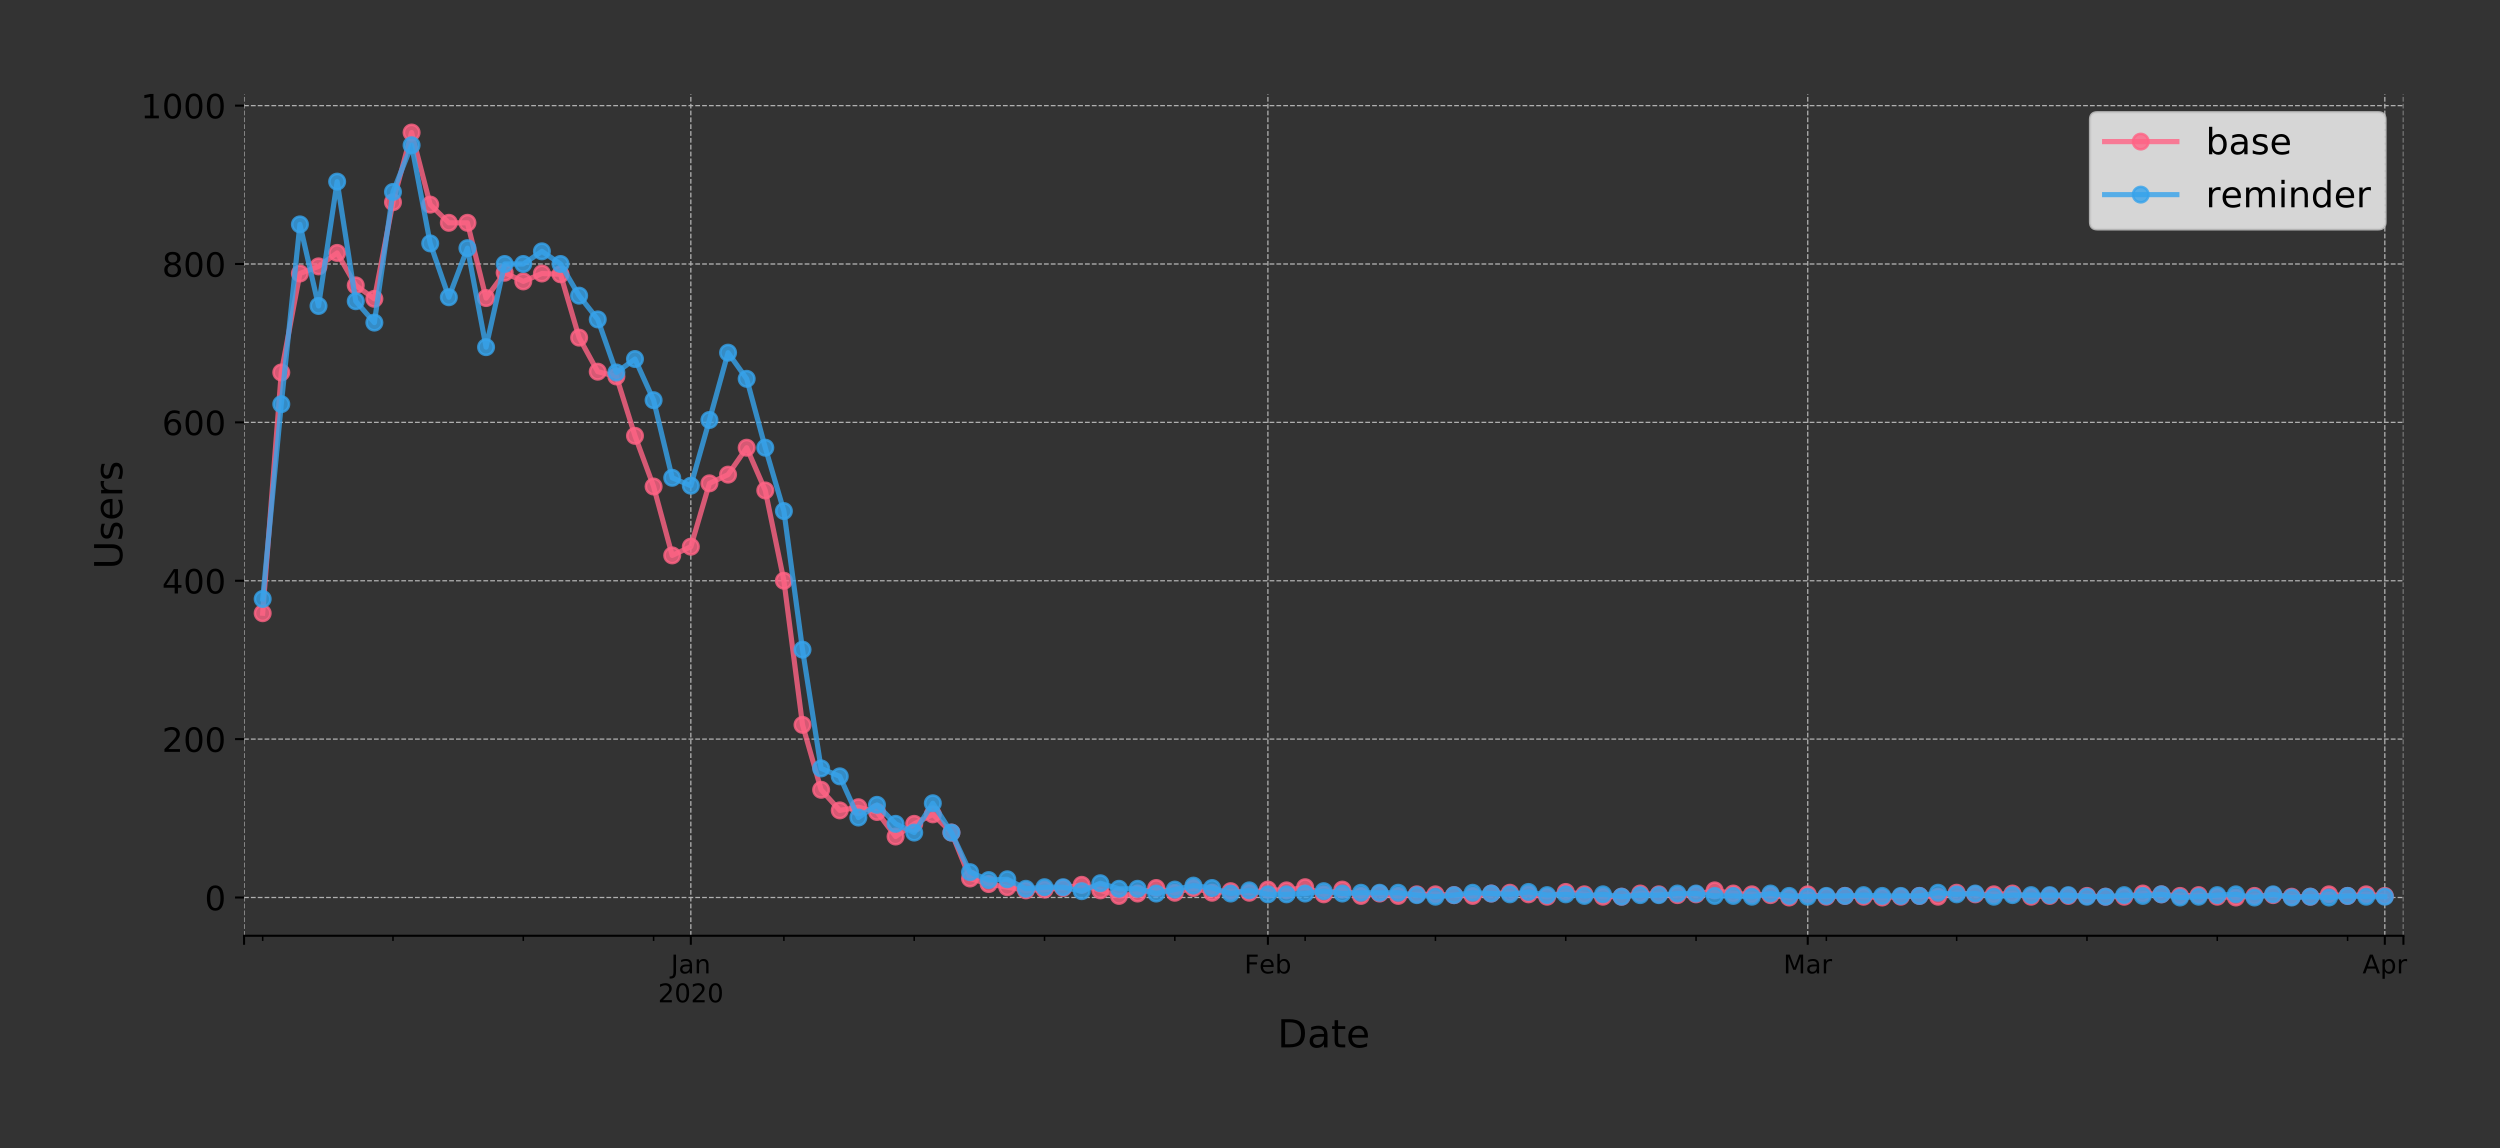 <?xml version="1.0" encoding="utf-8" standalone="no"?>
<!DOCTYPE svg PUBLIC "-//W3C//DTD SVG 1.1//EN"
  "http://www.w3.org/Graphics/SVG/1.1/DTD/svg11.dtd">
<!-- Created with matplotlib (https://matplotlib.org/) -->
<svg height="445.103pt" version="1.1" viewBox="0 0 969.037 445.103" width="969.037pt" xmlns="http://www.w3.org/2000/svg" xmlns:xlink="http://www.w3.org/1999/xlink">
 <rect x="0" y="0" width="969.037" height="445.103" fill="#333333" stroke="none"/>
 <defs>
  <style type="text/css">
*{stroke-linecap:butt;stroke-linejoin:round;}
  </style>
 </defs>
 <g id="figure_1">
  <g id="patch_1">
   <path d="M 0 445.103 
L 969.037 445.103 
L 969.037 0 
L 0 0 
z
" style="fill:none;"/>
  </g>
  <g id="axes_1">
   <g id="patch_2">
    <path d="M 94.602 362.71 
L 931.602 362.71 
L 931.602 36.55 
L 94.602 36.55 
z
" style="fill:none;"/>
   </g>
   <g id="matplotlib.axis_1">
    <g id="xtick_1">
     <g id="line2d_1">
      <path clip-path="url(#pd2d49df521)" d="M 94.602 362.71 
L 94.602 36.55 
" style="fill:none;stroke:#b0b0b0;stroke-dasharray:1.85,0.8;stroke-dashoffset:0;stroke-width:0.5;"/>
     </g>
     <g id="line2d_2">
      <defs>
       <path d="M 0 0 
L 0 3.5 
" id="m1179ff7303" style="stroke:#000000;stroke-width:0.8;"/>
      </defs>
      <g>
       <use style="stroke:#000000;stroke-width:0.8;" x="94.602" xlink:href="#m1179ff7303" y="362.71"/>
      </g>
     </g>
    </g>
    <g id="xtick_2">
     <g id="line2d_3">
      <path clip-path="url(#pd2d49df521)" d="M 267.775 362.71 
L 267.775 36.55 
" style="fill:none;stroke:#b0b0b0;stroke-dasharray:1.85,0.8;stroke-dashoffset:0;stroke-width:0.5;"/>
     </g>
     <g id="line2d_4">
      <g>
       <use style="stroke:#000000;stroke-width:0.8;" x="267.775" xlink:href="#m1179ff7303" y="362.71"/>
      </g>
     </g>
     <g id="text_1">
      <!-- Jan -->
      <defs>
       <path d="M 9.812 72.906 
L 19.672 72.906 
L 19.672 5.078 
Q 19.672 -8.109 14.672 -14.062 
Q 9.672 -20.016 -1.422 -20.016 
L -5.172 -20.016 
L -5.172 -11.719 
L -2.094 -11.719 
Q 4.438 -11.719 7.125 -8.047 
Q 9.812 -4.391 9.812 5.078 
z
" id="DejaVuSans-74"/>
       <path d="M 34.281 27.484 
Q 23.391 27.484 19.188 25 
Q 14.984 22.516 14.984 16.5 
Q 14.984 11.719 18.141 8.906 
Q 21.297 6.109 26.703 6.109 
Q 34.188 6.109 38.703 11.406 
Q 43.219 16.703 43.219 25.484 
L 43.219 27.484 
z
M 52.203 31.203 
L 52.203 0 
L 43.219 0 
L 43.219 8.297 
Q 40.141 3.328 35.547 0.953 
Q 30.953 -1.422 24.312 -1.422 
Q 15.922 -1.422 10.953 3.297 
Q 6 8.016 6 15.922 
Q 6 25.141 12.172 29.828 
Q 18.359 34.516 30.609 34.516 
L 43.219 34.516 
L 43.219 35.406 
Q 43.219 41.609 39.141 45 
Q 35.062 48.391 27.688 48.391 
Q 23 48.391 18.547 47.266 
Q 14.109 46.141 10.016 43.891 
L 10.016 52.203 
Q 14.938 54.109 19.578 55.047 
Q 24.219 56 28.609 56 
Q 40.484 56 46.344 49.844 
Q 52.203 43.703 52.203 31.203 
z
" id="DejaVuSans-97"/>
       <path d="M 54.891 33.016 
L 54.891 0 
L 45.906 0 
L 45.906 32.719 
Q 45.906 40.484 42.875 44.328 
Q 39.844 48.188 33.797 48.188 
Q 26.516 48.188 22.312 43.547 
Q 18.109 38.922 18.109 30.906 
L 18.109 0 
L 9.078 0 
L 9.078 54.688 
L 18.109 54.688 
L 18.109 46.188 
Q 21.344 51.125 25.703 53.562 
Q 30.078 56 35.797 56 
Q 45.219 56 50.047 50.172 
Q 54.891 44.344 54.891 33.016 
z
" id="DejaVuSans-110"/>
      </defs>
      <g transform="translate(260.067 377.308)scale(0.1 -0.1)">
       <use xlink:href="#DejaVuSans-74"/>
       <use x="29.492" xlink:href="#DejaVuSans-97"/>
       <use x="90.771" xlink:href="#DejaVuSans-110"/>
      </g>
      <!-- 2020 -->
      <defs>
       <path d="M 19.188 8.297 
L 53.609 8.297 
L 53.609 0 
L 7.328 0 
L 7.328 8.297 
Q 12.938 14.109 22.625 23.891 
Q 32.328 33.688 34.812 36.531 
Q 39.547 41.844 41.422 45.531 
Q 43.312 49.219 43.312 52.781 
Q 43.312 58.594 39.234 62.25 
Q 35.156 65.922 28.609 65.922 
Q 23.969 65.922 18.812 64.312 
Q 13.672 62.703 7.812 59.422 
L 7.812 69.391 
Q 13.766 71.781 18.938 73 
Q 24.125 74.219 28.422 74.219 
Q 39.75 74.219 46.484 68.547 
Q 53.219 62.891 53.219 53.422 
Q 53.219 48.922 51.531 44.891 
Q 49.859 40.875 45.406 35.406 
Q 44.188 33.984 37.641 27.219 
Q 31.109 20.453 19.188 8.297 
z
" id="DejaVuSans-50"/>
       <path d="M 31.781 66.406 
Q 24.172 66.406 20.328 58.906 
Q 16.5 51.422 16.5 36.375 
Q 16.5 21.391 20.328 13.891 
Q 24.172 6.391 31.781 6.391 
Q 39.453 6.391 43.281 13.891 
Q 47.125 21.391 47.125 36.375 
Q 47.125 51.422 43.281 58.906 
Q 39.453 66.406 31.781 66.406 
z
M 31.781 74.219 
Q 44.047 74.219 50.516 64.516 
Q 56.984 54.828 56.984 36.375 
Q 56.984 17.969 50.516 8.266 
Q 44.047 -1.422 31.781 -1.422 
Q 19.531 -1.422 13.062 8.266 
Q 6.594 17.969 6.594 36.375 
Q 6.594 54.828 13.062 64.516 
Q 19.531 74.219 31.781 74.219 
z
" id="DejaVuSans-48"/>
      </defs>
      <g transform="translate(255.05 388.506)scale(0.1 -0.1)">
       <use xlink:href="#DejaVuSans-50"/>
       <use x="63.623" xlink:href="#DejaVuSans-48"/>
       <use x="127.246" xlink:href="#DejaVuSans-50"/>
       <use x="190.869" xlink:href="#DejaVuSans-48"/>
      </g>
     </g>
    </g>
    <g id="xtick_3">
     <g id="line2d_5">
      <path clip-path="url(#pd2d49df521)" d="M 491.456 362.71 
L 491.456 36.55 
" style="fill:none;stroke:#b0b0b0;stroke-dasharray:1.85,0.8;stroke-dashoffset:0;stroke-width:0.5;"/>
     </g>
     <g id="line2d_6">
      <g>
       <use style="stroke:#000000;stroke-width:0.8;" x="491.456" xlink:href="#m1179ff7303" y="362.71"/>
      </g>
     </g>
     <g id="text_2">
      <!-- Feb -->
      <defs>
       <path d="M 9.812 72.906 
L 51.703 72.906 
L 51.703 64.594 
L 19.672 64.594 
L 19.672 43.109 
L 48.578 43.109 
L 48.578 34.812 
L 19.672 34.812 
L 19.672 0 
L 9.812 0 
z
" id="DejaVuSans-70"/>
       <path d="M 56.203 29.594 
L 56.203 25.203 
L 14.891 25.203 
Q 15.484 15.922 20.484 11.062 
Q 25.484 6.203 34.422 6.203 
Q 39.594 6.203 44.453 7.469 
Q 49.312 8.734 54.109 11.281 
L 54.109 2.781 
Q 49.266 0.734 44.188 -0.344 
Q 39.109 -1.422 33.891 -1.422 
Q 20.797 -1.422 13.156 6.188 
Q 5.516 13.812 5.516 26.812 
Q 5.516 40.234 12.766 48.109 
Q 20.016 56 32.328 56 
Q 43.359 56 49.781 48.891 
Q 56.203 41.797 56.203 29.594 
z
M 47.219 32.234 
Q 47.125 39.594 43.094 43.984 
Q 39.062 48.391 32.422 48.391 
Q 24.906 48.391 20.391 44.141 
Q 15.875 39.891 15.188 32.172 
z
" id="DejaVuSans-101"/>
       <path d="M 48.688 27.297 
Q 48.688 37.203 44.609 42.844 
Q 40.531 48.484 33.406 48.484 
Q 26.266 48.484 22.188 42.844 
Q 18.109 37.203 18.109 27.297 
Q 18.109 17.391 22.188 11.75 
Q 26.266 6.109 33.406 6.109 
Q 40.531 6.109 44.609 11.75 
Q 48.688 17.391 48.688 27.297 
z
M 18.109 46.391 
Q 20.953 51.266 25.266 53.625 
Q 29.594 56 35.594 56 
Q 45.562 56 51.781 48.094 
Q 58.016 40.188 58.016 27.297 
Q 58.016 14.406 51.781 6.484 
Q 45.562 -1.422 35.594 -1.422 
Q 29.594 -1.422 25.266 0.953 
Q 20.953 3.328 18.109 8.203 
L 18.109 0 
L 9.078 0 
L 9.078 75.984 
L 18.109 75.984 
z
" id="DejaVuSans-98"/>
      </defs>
      <g transform="translate(482.333 377.308)scale(0.1 -0.1)">
       <use xlink:href="#DejaVuSans-70"/>
       <use x="57.441" xlink:href="#DejaVuSans-101"/>
       <use x="118.965" xlink:href="#DejaVuSans-98"/>
      </g>
     </g>
    </g>
    <g id="xtick_4">
     <g id="line2d_7">
      <path clip-path="url(#pd2d49df521)" d="M 700.706 362.71 
L 700.706 36.55 
" style="fill:none;stroke:#b0b0b0;stroke-dasharray:1.85,0.8;stroke-dashoffset:0;stroke-width:0.5;"/>
     </g>
     <g id="line2d_8">
      <g>
       <use style="stroke:#000000;stroke-width:0.8;" x="700.706" xlink:href="#m1179ff7303" y="362.71"/>
      </g>
     </g>
     <g id="text_3">
      <!-- Mar -->
      <defs>
       <path d="M 9.812 72.906 
L 24.516 72.906 
L 43.109 23.297 
L 61.812 72.906 
L 76.516 72.906 
L 76.516 0 
L 66.891 0 
L 66.891 64.016 
L 48.094 14.016 
L 38.188 14.016 
L 19.391 64.016 
L 19.391 0 
L 9.812 0 
z
" id="DejaVuSans-77"/>
       <path d="M 41.109 46.297 
Q 39.594 47.172 37.812 47.578 
Q 36.031 48 33.891 48 
Q 26.266 48 22.188 43.047 
Q 18.109 38.094 18.109 28.812 
L 18.109 0 
L 9.078 0 
L 9.078 54.688 
L 18.109 54.688 
L 18.109 46.188 
Q 20.953 51.172 25.484 53.578 
Q 30.031 56 36.531 56 
Q 37.453 56 38.578 55.875 
Q 39.703 55.766 41.062 55.516 
z
" id="DejaVuSans-114"/>
      </defs>
      <g transform="translate(691.272 377.308)scale(0.1 -0.1)">
       <use xlink:href="#DejaVuSans-77"/>
       <use x="86.279" xlink:href="#DejaVuSans-97"/>
       <use x="147.559" xlink:href="#DejaVuSans-114"/>
      </g>
     </g>
    </g>
    <g id="xtick_5">
     <g id="line2d_9">
      <path clip-path="url(#pd2d49df521)" d="M 924.387 362.71 
L 924.387 36.55 
" style="fill:none;stroke:#b0b0b0;stroke-dasharray:1.85,0.8;stroke-dashoffset:0;stroke-width:0.5;"/>
     </g>
     <g id="line2d_10">
      <g>
       <use style="stroke:#000000;stroke-width:0.8;" x="924.387" xlink:href="#m1179ff7303" y="362.71"/>
      </g>
     </g>
     <g id="text_4">
      <!-- Apr -->
      <defs>
       <path d="M 34.188 63.188 
L 20.797 26.906 
L 47.609 26.906 
z
M 28.609 72.906 
L 39.797 72.906 
L 67.578 0 
L 57.328 0 
L 50.688 18.703 
L 17.828 18.703 
L 11.188 0 
L 0.781 0 
z
" id="DejaVuSans-65"/>
       <path d="M 18.109 8.203 
L 18.109 -20.797 
L 9.078 -20.797 
L 9.078 54.688 
L 18.109 54.688 
L 18.109 46.391 
Q 20.953 51.266 25.266 53.625 
Q 29.594 56 35.594 56 
Q 45.562 56 51.781 48.094 
Q 58.016 40.188 58.016 27.297 
Q 58.016 14.406 51.781 6.484 
Q 45.562 -1.422 35.594 -1.422 
Q 29.594 -1.422 25.266 0.953 
Q 20.953 3.328 18.109 8.203 
z
M 48.688 27.297 
Q 48.688 37.203 44.609 42.844 
Q 40.531 48.484 33.406 48.484 
Q 26.266 48.484 22.188 42.844 
Q 18.109 37.203 18.109 27.297 
Q 18.109 17.391 22.188 11.75 
Q 26.266 6.109 33.406 6.109 
Q 40.531 6.109 44.609 11.75 
Q 48.688 17.391 48.688 27.297 
z
" id="DejaVuSans-112"/>
      </defs>
      <g transform="translate(915.737 377.308)scale(0.1 -0.1)">
       <use xlink:href="#DejaVuSans-65"/>
       <use x="68.408" xlink:href="#DejaVuSans-112"/>
       <use x="131.885" xlink:href="#DejaVuSans-114"/>
      </g>
     </g>
    </g>
    <g id="xtick_6">
     <g id="line2d_11">
      <path clip-path="url(#pd2d49df521)" d="M 931.602 362.71 
L 931.602 36.55 
" style="fill:none;stroke:#b0b0b0;stroke-dasharray:1.85,0.8;stroke-dashoffset:0;stroke-width:0.5;"/>
     </g>
     <g id="line2d_12">
      <g>
       <use style="stroke:#000000;stroke-width:0.8;" x="931.602" xlink:href="#m1179ff7303" y="362.71"/>
      </g>
     </g>
    </g>
    <g id="xtick_7">
     <g id="line2d_13">
      <defs>
       <path d="M 0 0 
L 0 2 
" id="m22cef622cc" style="stroke:#000000;stroke-width:0.6;"/>
      </defs>
      <g>
       <use style="stroke:#000000;stroke-width:0.6;" x="101.818" xlink:href="#m22cef622cc" y="362.71"/>
      </g>
     </g>
    </g>
    <g id="xtick_8">
     <g id="line2d_14">
      <g>
       <use style="stroke:#000000;stroke-width:0.6;" x="152.326" xlink:href="#m22cef622cc" y="362.71"/>
      </g>
     </g>
    </g>
    <g id="xtick_9">
     <g id="line2d_15">
      <g>
       <use style="stroke:#000000;stroke-width:0.6;" x="202.835" xlink:href="#m22cef622cc" y="362.71"/>
      </g>
     </g>
    </g>
    <g id="xtick_10">
     <g id="line2d_16">
      <g>
       <use style="stroke:#000000;stroke-width:0.6;" x="253.344" xlink:href="#m22cef622cc" y="362.71"/>
      </g>
     </g>
    </g>
    <g id="xtick_11">
     <g id="line2d_17">
      <g>
       <use style="stroke:#000000;stroke-width:0.6;" x="303.852" xlink:href="#m22cef622cc" y="362.71"/>
      </g>
     </g>
    </g>
    <g id="xtick_12">
     <g id="line2d_18">
      <g>
       <use style="stroke:#000000;stroke-width:0.6;" x="354.361" xlink:href="#m22cef622cc" y="362.71"/>
      </g>
     </g>
    </g>
    <g id="xtick_13">
     <g id="line2d_19">
      <g>
       <use style="stroke:#000000;stroke-width:0.6;" x="404.869" xlink:href="#m22cef622cc" y="362.71"/>
      </g>
     </g>
    </g>
    <g id="xtick_14">
     <g id="line2d_20">
      <g>
       <use style="stroke:#000000;stroke-width:0.6;" x="455.378" xlink:href="#m22cef622cc" y="362.71"/>
      </g>
     </g>
    </g>
    <g id="xtick_15">
     <g id="line2d_21">
      <g>
       <use style="stroke:#000000;stroke-width:0.6;" x="505.887" xlink:href="#m22cef622cc" y="362.71"/>
      </g>
     </g>
    </g>
    <g id="xtick_16">
     <g id="line2d_22">
      <g>
       <use style="stroke:#000000;stroke-width:0.6;" x="556.395" xlink:href="#m22cef622cc" y="362.71"/>
      </g>
     </g>
    </g>
    <g id="xtick_17">
     <g id="line2d_23">
      <g>
       <use style="stroke:#000000;stroke-width:0.6;" x="606.904" xlink:href="#m22cef622cc" y="362.71"/>
      </g>
     </g>
    </g>
    <g id="xtick_18">
     <g id="line2d_24">
      <g>
       <use style="stroke:#000000;stroke-width:0.6;" x="657.413" xlink:href="#m22cef622cc" y="362.71"/>
      </g>
     </g>
    </g>
    <g id="xtick_19">
     <g id="line2d_25">
      <g>
       <use style="stroke:#000000;stroke-width:0.6;" x="707.921" xlink:href="#m22cef622cc" y="362.71"/>
      </g>
     </g>
    </g>
    <g id="xtick_20">
     <g id="line2d_26">
      <g>
       <use style="stroke:#000000;stroke-width:0.6;" x="758.43" xlink:href="#m22cef622cc" y="362.71"/>
      </g>
     </g>
    </g>
    <g id="xtick_21">
     <g id="line2d_27">
      <g>
       <use style="stroke:#000000;stroke-width:0.6;" x="808.938" xlink:href="#m22cef622cc" y="362.71"/>
      </g>
     </g>
    </g>
    <g id="xtick_22">
     <g id="line2d_28">
      <g>
       <use style="stroke:#000000;stroke-width:0.6;" x="859.447" xlink:href="#m22cef622cc" y="362.71"/>
      </g>
     </g>
    </g>
    <g id="xtick_23">
     <g id="line2d_29">
      <g>
       <use style="stroke:#000000;stroke-width:0.6;" x="909.956" xlink:href="#m22cef622cc" y="362.71"/>
      </g>
     </g>
    </g>
    <g id="text_5">
     <!-- Date -->
     <defs>
      <path d="M 19.672 64.797 
L 19.672 8.109 
L 31.594 8.109 
Q 46.688 8.109 53.688 14.938 
Q 60.688 21.781 60.688 36.531 
Q 60.688 51.172 53.688 57.984 
Q 46.688 64.797 31.594 64.797 
z
M 9.812 72.906 
L 30.078 72.906 
Q 51.266 72.906 61.172 64.094 
Q 71.094 55.281 71.094 36.531 
Q 71.094 17.672 61.125 8.828 
Q 51.172 0 30.078 0 
L 9.812 0 
z
" id="DejaVuSans-68"/>
      <path d="M 18.312 70.219 
L 18.312 54.688 
L 36.812 54.688 
L 36.812 47.703 
L 18.312 47.703 
L 18.312 18.016 
Q 18.312 11.328 20.141 9.422 
Q 21.969 7.516 27.594 7.516 
L 36.812 7.516 
L 36.812 0 
L 27.594 0 
Q 17.188 0 13.234 3.875 
Q 9.281 7.766 9.281 18.016 
L 9.281 47.703 
L 2.688 47.703 
L 2.688 54.688 
L 9.281 54.688 
L 9.281 70.219 
z
" id="DejaVuSans-116"/>
     </defs>
     <g transform="translate(495.176 405.983)scale(0.15 -0.15)">
      <use xlink:href="#DejaVuSans-68"/>
      <use x="77.002" xlink:href="#DejaVuSans-97"/>
      <use x="138.281" xlink:href="#DejaVuSans-116"/>
      <use x="177.49" xlink:href="#DejaVuSans-101"/>
     </g>
    </g>
   </g>
   <g id="matplotlib.axis_2">
    <g id="ytick_1">
     <g id="line2d_30">
      <path clip-path="url(#pd2d49df521)" d="M 94.602 347.884 
L 931.602 347.884 
" style="fill:none;stroke:#b0b0b0;stroke-dasharray:1.85,0.8;stroke-dashoffset:0;stroke-width:0.5;"/>
     </g>
     <g id="line2d_31">
      <defs>
       <path d="M 0 0 
L -3.5 0 
" id="m6e2c3c8d96" style="stroke:#000000;stroke-width:0.8;"/>
      </defs>
      <g>
       <use style="stroke:#000000;stroke-width:0.8;" x="94.602" xlink:href="#m6e2c3c8d96" y="347.884"/>
      </g>
     </g>
     <g id="text_6">
      <!-- 0 -->
      <g transform="translate(79.331 352.823)scale(0.13 -0.13)">
       <use xlink:href="#DejaVuSans-48"/>
      </g>
     </g>
    </g>
    <g id="ytick_2">
     <g id="line2d_32">
      <path clip-path="url(#pd2d49df521)" d="M 94.602 286.495 
L 931.602 286.495 
" style="fill:none;stroke:#b0b0b0;stroke-dasharray:1.85,0.8;stroke-dashoffset:0;stroke-width:0.5;"/>
     </g>
     <g id="line2d_33">
      <g>
       <use style="stroke:#000000;stroke-width:0.8;" x="94.602" xlink:href="#m6e2c3c8d96" y="286.495"/>
      </g>
     </g>
     <g id="text_7">
      <!-- 200 -->
      <g transform="translate(62.788 291.434)scale(0.13 -0.13)">
       <use xlink:href="#DejaVuSans-50"/>
       <use x="63.623" xlink:href="#DejaVuSans-48"/>
       <use x="127.246" xlink:href="#DejaVuSans-48"/>
      </g>
     </g>
    </g>
    <g id="ytick_3">
     <g id="line2d_34">
      <path clip-path="url(#pd2d49df521)" d="M 94.602 225.106 
L 931.602 225.106 
" style="fill:none;stroke:#b0b0b0;stroke-dasharray:1.85,0.8;stroke-dashoffset:0;stroke-width:0.5;"/>
     </g>
     <g id="line2d_35">
      <g>
       <use style="stroke:#000000;stroke-width:0.8;" x="94.602" xlink:href="#m6e2c3c8d96" y="225.106"/>
      </g>
     </g>
     <g id="text_8">
      <!-- 400 -->
      <defs>
       <path d="M 37.797 64.312 
L 12.891 25.391 
L 37.797 25.391 
z
M 35.203 72.906 
L 47.609 72.906 
L 47.609 25.391 
L 58.016 25.391 
L 58.016 17.188 
L 47.609 17.188 
L 47.609 0 
L 37.797 0 
L 37.797 17.188 
L 4.891 17.188 
L 4.891 26.703 
z
" id="DejaVuSans-52"/>
      </defs>
      <g transform="translate(62.788 230.045)scale(0.13 -0.13)">
       <use xlink:href="#DejaVuSans-52"/>
       <use x="63.623" xlink:href="#DejaVuSans-48"/>
       <use x="127.246" xlink:href="#DejaVuSans-48"/>
      </g>
     </g>
    </g>
    <g id="ytick_4">
     <g id="line2d_36">
      <path clip-path="url(#pd2d49df521)" d="M 94.602 163.717 
L 931.602 163.717 
" style="fill:none;stroke:#b0b0b0;stroke-dasharray:1.85,0.8;stroke-dashoffset:0;stroke-width:0.5;"/>
     </g>
     <g id="line2d_37">
      <g>
       <use style="stroke:#000000;stroke-width:0.8;" x="94.602" xlink:href="#m6e2c3c8d96" y="163.717"/>
      </g>
     </g>
     <g id="text_9">
      <!-- 600 -->
      <defs>
       <path d="M 33.016 40.375 
Q 26.375 40.375 22.484 35.828 
Q 18.609 31.297 18.609 23.391 
Q 18.609 15.531 22.484 10.953 
Q 26.375 6.391 33.016 6.391 
Q 39.656 6.391 43.531 10.953 
Q 47.406 15.531 47.406 23.391 
Q 47.406 31.297 43.531 35.828 
Q 39.656 40.375 33.016 40.375 
z
M 52.594 71.297 
L 52.594 62.312 
Q 48.875 64.062 45.094 64.984 
Q 41.312 65.922 37.594 65.922 
Q 27.828 65.922 22.672 59.328 
Q 17.531 52.734 16.797 39.406 
Q 19.672 43.656 24.016 45.922 
Q 28.375 48.188 33.594 48.188 
Q 44.578 48.188 50.953 41.516 
Q 57.328 34.859 57.328 23.391 
Q 57.328 12.156 50.688 5.359 
Q 44.047 -1.422 33.016 -1.422 
Q 20.359 -1.422 13.672 8.266 
Q 6.984 17.969 6.984 36.375 
Q 6.984 53.656 15.188 63.938 
Q 23.391 74.219 37.203 74.219 
Q 40.922 74.219 44.703 73.484 
Q 48.484 72.75 52.594 71.297 
z
" id="DejaVuSans-54"/>
      </defs>
      <g transform="translate(62.788 168.656)scale(0.13 -0.13)">
       <use xlink:href="#DejaVuSans-54"/>
       <use x="63.623" xlink:href="#DejaVuSans-48"/>
       <use x="127.246" xlink:href="#DejaVuSans-48"/>
      </g>
     </g>
    </g>
    <g id="ytick_5">
     <g id="line2d_38">
      <path clip-path="url(#pd2d49df521)" d="M 94.602 102.328 
L 931.602 102.328 
" style="fill:none;stroke:#b0b0b0;stroke-dasharray:1.85,0.8;stroke-dashoffset:0;stroke-width:0.5;"/>
     </g>
     <g id="line2d_39">
      <g>
       <use style="stroke:#000000;stroke-width:0.8;" x="94.602" xlink:href="#m6e2c3c8d96" y="102.328"/>
      </g>
     </g>
     <g id="text_10">
      <!-- 800 -->
      <defs>
       <path d="M 31.781 34.625 
Q 24.75 34.625 20.719 30.859 
Q 16.703 27.094 16.703 20.516 
Q 16.703 13.922 20.719 10.156 
Q 24.75 6.391 31.781 6.391 
Q 38.812 6.391 42.859 10.172 
Q 46.922 13.969 46.922 20.516 
Q 46.922 27.094 42.891 30.859 
Q 38.875 34.625 31.781 34.625 
z
M 21.922 38.812 
Q 15.578 40.375 12.031 44.719 
Q 8.5 49.078 8.5 55.328 
Q 8.5 64.062 14.719 69.141 
Q 20.953 74.219 31.781 74.219 
Q 42.672 74.219 48.875 69.141 
Q 55.078 64.062 55.078 55.328 
Q 55.078 49.078 51.531 44.719 
Q 48 40.375 41.703 38.812 
Q 48.828 37.156 52.797 32.312 
Q 56.781 27.484 56.781 20.516 
Q 56.781 9.906 50.312 4.234 
Q 43.844 -1.422 31.781 -1.422 
Q 19.734 -1.422 13.25 4.234 
Q 6.781 9.906 6.781 20.516 
Q 6.781 27.484 10.781 32.312 
Q 14.797 37.156 21.922 38.812 
z
M 18.312 54.391 
Q 18.312 48.734 21.844 45.562 
Q 25.391 42.391 31.781 42.391 
Q 38.141 42.391 41.719 45.562 
Q 45.312 48.734 45.312 54.391 
Q 45.312 60.062 41.719 63.234 
Q 38.141 66.406 31.781 66.406 
Q 25.391 66.406 21.844 63.234 
Q 18.312 60.062 18.312 54.391 
z
" id="DejaVuSans-56"/>
      </defs>
      <g transform="translate(62.788 107.267)scale(0.13 -0.13)">
       <use xlink:href="#DejaVuSans-56"/>
       <use x="63.623" xlink:href="#DejaVuSans-48"/>
       <use x="127.246" xlink:href="#DejaVuSans-48"/>
      </g>
     </g>
    </g>
    <g id="ytick_6">
     <g id="line2d_40">
      <path clip-path="url(#pd2d49df521)" d="M 94.602 40.939 
L 931.602 40.939 
" style="fill:none;stroke:#b0b0b0;stroke-dasharray:1.85,0.8;stroke-dashoffset:0;stroke-width:0.5;"/>
     </g>
     <g id="line2d_41">
      <g>
       <use style="stroke:#000000;stroke-width:0.8;" x="94.602" xlink:href="#m6e2c3c8d96" y="40.939"/>
      </g>
     </g>
     <g id="text_11">
      <!-- 1000 -->
      <defs>
       <path d="M 12.406 8.297 
L 28.516 8.297 
L 28.516 63.922 
L 10.984 60.406 
L 10.984 69.391 
L 28.422 72.906 
L 38.281 72.906 
L 38.281 8.297 
L 54.391 8.297 
L 54.391 0 
L 12.406 0 
z
" id="DejaVuSans-49"/>
      </defs>
      <g transform="translate(54.517 45.878)scale(0.13 -0.13)">
       <use xlink:href="#DejaVuSans-49"/>
       <use x="63.623" xlink:href="#DejaVuSans-48"/>
       <use x="127.246" xlink:href="#DejaVuSans-48"/>
       <use x="190.869" xlink:href="#DejaVuSans-48"/>
      </g>
     </g>
    </g>
    <g id="text_12">
     <!-- Users -->
     <defs>
      <path d="M 8.688 72.906 
L 18.609 72.906 
L 18.609 28.609 
Q 18.609 16.891 22.844 11.734 
Q 27.094 6.594 36.625 6.594 
Q 46.094 6.594 50.344 11.734 
Q 54.594 16.891 54.594 28.609 
L 54.594 72.906 
L 64.5 72.906 
L 64.5 27.391 
Q 64.5 13.141 57.438 5.859 
Q 50.391 -1.422 36.625 -1.422 
Q 22.797 -1.422 15.734 5.859 
Q 8.688 13.141 8.688 27.391 
z
" id="DejaVuSans-85"/>
      <path d="M 44.281 53.078 
L 44.281 44.578 
Q 40.484 46.531 36.375 47.5 
Q 32.281 48.484 27.875 48.484 
Q 21.188 48.484 17.844 46.438 
Q 14.5 44.391 14.5 40.281 
Q 14.5 37.156 16.891 35.375 
Q 19.281 33.594 26.516 31.984 
L 29.594 31.297 
Q 39.156 29.25 43.188 25.516 
Q 47.219 21.781 47.219 15.094 
Q 47.219 7.469 41.188 3.016 
Q 35.156 -1.422 24.609 -1.422 
Q 20.219 -1.422 15.453 -0.562 
Q 10.688 0.297 5.422 2 
L 5.422 11.281 
Q 10.406 8.688 15.234 7.391 
Q 20.062 6.109 24.812 6.109 
Q 31.156 6.109 34.562 8.281 
Q 37.984 10.453 37.984 14.406 
Q 37.984 18.062 35.516 20.016 
Q 33.062 21.969 24.703 23.781 
L 21.578 24.516 
Q 13.234 26.266 9.516 29.906 
Q 5.812 33.547 5.812 39.891 
Q 5.812 47.609 11.281 51.797 
Q 16.75 56 26.812 56 
Q 31.781 56 36.172 55.266 
Q 40.578 54.547 44.281 53.078 
z
" id="DejaVuSans-115"/>
     </defs>
     <g transform="translate(47.398 220.631)rotate(-90)scale(0.15 -0.15)">
      <use xlink:href="#DejaVuSans-85"/>
      <use x="73.193" xlink:href="#DejaVuSans-115"/>
      <use x="125.293" xlink:href="#DejaVuSans-101"/>
      <use x="186.816" xlink:href="#DejaVuSans-114"/>
      <use x="227.93" xlink:href="#DejaVuSans-115"/>
     </g>
    </g>
   </g>
   <g id="line2d_42">
    <path clip-path="url(#pd2d49df521)" d="M 101.818 237.691 
L 109.033 144.38 
L 116.249 106.011 
L 123.464 103.249 
L 130.68 98.031 
L 137.895 110.616 
L 145.111 115.834 
L 152.326 78.386 
L 159.542 51.375 
L 166.757 79.307 
L 173.973 86.367 
L 181.188 86.367 
L 188.404 115.527 
L 195.619 105.704 
L 202.835 109.081 
L 210.05 106.011 
L 217.266 106.318 
L 224.481 130.874 
L 231.697 144.073 
L 238.913 145.914 
L 246.128 168.935 
L 253.344 188.58 
L 260.559 215.284 
L 267.775 211.907 
L 274.99 187.352 
L 282.206 183.975 
L 289.421 173.539 
L 296.637 190.114 
L 303.852 225.106 
L 311.068 280.97 
L 318.283 306.14 
L 325.499 314.12 
L 332.714 312.892 
L 339.93 314.734 
L 347.145 324.249 
L 354.361 319.338 
L 361.576 315.655 
L 368.792 322.715 
L 376.007 340.518 
L 383.223 342.666 
L 390.438 343.894 
L 397.654 345.122 
L 404.869 344.815 
L 412.085 344.201 
L 419.3 342.973 
L 426.516 345.122 
L 433.731 347.27 
L 440.947 346.349 
L 448.163 344.201 
L 455.378 346.043 
L 462.594 344.201 
L 469.809 346.043 
L 477.025 345.429 
L 484.24 346.043 
L 491.456 344.815 
L 498.671 345.122 
L 505.887 343.894 
L 513.102 346.656 
L 520.318 344.815 
L 527.533 347.27 
L 534.749 346.349 
L 541.964 347.27 
L 549.18 346.656 
L 556.395 346.656 
L 563.611 346.963 
L 570.826 347.27 
L 578.042 346.349 
L 585.257 346.043 
L 592.473 346.656 
L 599.688 347.577 
L 606.904 345.736 
L 614.119 346.656 
L 621.335 347.577 
L 628.55 347.577 
L 635.766 346.349 
L 642.981 346.656 
L 650.197 346.963 
L 657.413 346.656 
L 664.628 345.122 
L 671.844 346.349 
L 679.059 346.656 
L 686.275 346.963 
L 693.49 347.884 
L 700.706 346.656 
L 707.921 347.577 
L 715.137 347.27 
L 722.352 347.577 
L 729.568 347.884 
L 736.783 347.577 
L 743.999 347.27 
L 751.214 347.577 
L 758.43 346.043 
L 765.645 346.656 
L 772.861 346.656 
L 780.076 346.349 
L 787.292 347.577 
L 794.507 347.27 
L 801.723 347.27 
L 808.938 347.27 
L 816.154 347.577 
L 823.369 347.577 
L 830.585 346.349 
L 837.8 346.656 
L 845.016 347.27 
L 852.231 346.963 
L 859.447 347.577 
L 866.663 347.884 
L 873.878 347.27 
L 881.094 346.963 
L 888.309 347.577 
L 895.525 347.577 
L 902.74 346.656 
L 909.956 347.27 
L 917.171 346.656 
L 924.387 347.27 
" style="fill:none;stroke:#ff6384;stroke-linecap:square;stroke-opacity:0.8;stroke-width:2;"/>
    <defs>
     <path d="M 0 3 
C 0.796 3 1.559 2.684 2.121 2.121 
C 2.684 1.559 3 0.796 3 0 
C 3 -0.796 2.684 -1.559 2.121 -2.121 
C 1.559 -2.684 0.796 -3 0 -3 
C -0.796 -3 -1.559 -2.684 -2.121 -2.121 
C -2.684 -1.559 -3 -0.796 -3 0 
C -3 0.796 -2.684 1.559 -2.121 2.121 
C -1.559 2.684 -0.796 3 0 3 
z
" id="m5d495ab2b3" style="stroke:#ff6384;stroke-opacity:0.8;"/>
    </defs>
    <g clip-path="url(#pd2d49df521)">
     <use style="fill:#ff6384;fill-opacity:0.8;stroke:#ff6384;stroke-opacity:0.8;" x="101.818" xlink:href="#m5d495ab2b3" y="237.691"/>
     <use style="fill:#ff6384;fill-opacity:0.8;stroke:#ff6384;stroke-opacity:0.8;" x="109.033" xlink:href="#m5d495ab2b3" y="144.38"/>
     <use style="fill:#ff6384;fill-opacity:0.8;stroke:#ff6384;stroke-opacity:0.8;" x="116.249" xlink:href="#m5d495ab2b3" y="106.011"/>
     <use style="fill:#ff6384;fill-opacity:0.8;stroke:#ff6384;stroke-opacity:0.8;" x="123.464" xlink:href="#m5d495ab2b3" y="103.249"/>
     <use style="fill:#ff6384;fill-opacity:0.8;stroke:#ff6384;stroke-opacity:0.8;" x="130.68" xlink:href="#m5d495ab2b3" y="98.031"/>
     <use style="fill:#ff6384;fill-opacity:0.8;stroke:#ff6384;stroke-opacity:0.8;" x="137.895" xlink:href="#m5d495ab2b3" y="110.616"/>
     <use style="fill:#ff6384;fill-opacity:0.8;stroke:#ff6384;stroke-opacity:0.8;" x="145.111" xlink:href="#m5d495ab2b3" y="115.834"/>
     <use style="fill:#ff6384;fill-opacity:0.8;stroke:#ff6384;stroke-opacity:0.8;" x="152.326" xlink:href="#m5d495ab2b3" y="78.386"/>
     <use style="fill:#ff6384;fill-opacity:0.8;stroke:#ff6384;stroke-opacity:0.8;" x="159.542" xlink:href="#m5d495ab2b3" y="51.375"/>
     <use style="fill:#ff6384;fill-opacity:0.8;stroke:#ff6384;stroke-opacity:0.8;" x="166.757" xlink:href="#m5d495ab2b3" y="79.307"/>
     <use style="fill:#ff6384;fill-opacity:0.8;stroke:#ff6384;stroke-opacity:0.8;" x="173.973" xlink:href="#m5d495ab2b3" y="86.367"/>
     <use style="fill:#ff6384;fill-opacity:0.8;stroke:#ff6384;stroke-opacity:0.8;" x="181.188" xlink:href="#m5d495ab2b3" y="86.367"/>
     <use style="fill:#ff6384;fill-opacity:0.8;stroke:#ff6384;stroke-opacity:0.8;" x="188.404" xlink:href="#m5d495ab2b3" y="115.527"/>
     <use style="fill:#ff6384;fill-opacity:0.8;stroke:#ff6384;stroke-opacity:0.8;" x="195.619" xlink:href="#m5d495ab2b3" y="105.704"/>
     <use style="fill:#ff6384;fill-opacity:0.8;stroke:#ff6384;stroke-opacity:0.8;" x="202.835" xlink:href="#m5d495ab2b3" y="109.081"/>
     <use style="fill:#ff6384;fill-opacity:0.8;stroke:#ff6384;stroke-opacity:0.8;" x="210.05" xlink:href="#m5d495ab2b3" y="106.011"/>
     <use style="fill:#ff6384;fill-opacity:0.8;stroke:#ff6384;stroke-opacity:0.8;" x="217.266" xlink:href="#m5d495ab2b3" y="106.318"/>
     <use style="fill:#ff6384;fill-opacity:0.8;stroke:#ff6384;stroke-opacity:0.8;" x="224.481" xlink:href="#m5d495ab2b3" y="130.874"/>
     <use style="fill:#ff6384;fill-opacity:0.8;stroke:#ff6384;stroke-opacity:0.8;" x="231.697" xlink:href="#m5d495ab2b3" y="144.073"/>
     <use style="fill:#ff6384;fill-opacity:0.8;stroke:#ff6384;stroke-opacity:0.8;" x="238.913" xlink:href="#m5d495ab2b3" y="145.914"/>
     <use style="fill:#ff6384;fill-opacity:0.8;stroke:#ff6384;stroke-opacity:0.8;" x="246.128" xlink:href="#m5d495ab2b3" y="168.935"/>
     <use style="fill:#ff6384;fill-opacity:0.8;stroke:#ff6384;stroke-opacity:0.8;" x="253.344" xlink:href="#m5d495ab2b3" y="188.58"/>
     <use style="fill:#ff6384;fill-opacity:0.8;stroke:#ff6384;stroke-opacity:0.8;" x="260.559" xlink:href="#m5d495ab2b3" y="215.284"/>
     <use style="fill:#ff6384;fill-opacity:0.8;stroke:#ff6384;stroke-opacity:0.8;" x="267.775" xlink:href="#m5d495ab2b3" y="211.907"/>
     <use style="fill:#ff6384;fill-opacity:0.8;stroke:#ff6384;stroke-opacity:0.8;" x="274.99" xlink:href="#m5d495ab2b3" y="187.352"/>
     <use style="fill:#ff6384;fill-opacity:0.8;stroke:#ff6384;stroke-opacity:0.8;" x="282.206" xlink:href="#m5d495ab2b3" y="183.975"/>
     <use style="fill:#ff6384;fill-opacity:0.8;stroke:#ff6384;stroke-opacity:0.8;" x="289.421" xlink:href="#m5d495ab2b3" y="173.539"/>
     <use style="fill:#ff6384;fill-opacity:0.8;stroke:#ff6384;stroke-opacity:0.8;" x="296.637" xlink:href="#m5d495ab2b3" y="190.114"/>
     <use style="fill:#ff6384;fill-opacity:0.8;stroke:#ff6384;stroke-opacity:0.8;" x="303.852" xlink:href="#m5d495ab2b3" y="225.106"/>
     <use style="fill:#ff6384;fill-opacity:0.8;stroke:#ff6384;stroke-opacity:0.8;" x="311.068" xlink:href="#m5d495ab2b3" y="280.97"/>
     <use style="fill:#ff6384;fill-opacity:0.8;stroke:#ff6384;stroke-opacity:0.8;" x="318.283" xlink:href="#m5d495ab2b3" y="306.14"/>
     <use style="fill:#ff6384;fill-opacity:0.8;stroke:#ff6384;stroke-opacity:0.8;" x="325.499" xlink:href="#m5d495ab2b3" y="314.12"/>
     <use style="fill:#ff6384;fill-opacity:0.8;stroke:#ff6384;stroke-opacity:0.8;" x="332.714" xlink:href="#m5d495ab2b3" y="312.892"/>
     <use style="fill:#ff6384;fill-opacity:0.8;stroke:#ff6384;stroke-opacity:0.8;" x="339.93" xlink:href="#m5d495ab2b3" y="314.734"/>
     <use style="fill:#ff6384;fill-opacity:0.8;stroke:#ff6384;stroke-opacity:0.8;" x="347.145" xlink:href="#m5d495ab2b3" y="324.249"/>
     <use style="fill:#ff6384;fill-opacity:0.8;stroke:#ff6384;stroke-opacity:0.8;" x="354.361" xlink:href="#m5d495ab2b3" y="319.338"/>
     <use style="fill:#ff6384;fill-opacity:0.8;stroke:#ff6384;stroke-opacity:0.8;" x="361.576" xlink:href="#m5d495ab2b3" y="315.655"/>
     <use style="fill:#ff6384;fill-opacity:0.8;stroke:#ff6384;stroke-opacity:0.8;" x="368.792" xlink:href="#m5d495ab2b3" y="322.715"/>
     <use style="fill:#ff6384;fill-opacity:0.8;stroke:#ff6384;stroke-opacity:0.8;" x="376.007" xlink:href="#m5d495ab2b3" y="340.518"/>
     <use style="fill:#ff6384;fill-opacity:0.8;stroke:#ff6384;stroke-opacity:0.8;" x="383.223" xlink:href="#m5d495ab2b3" y="342.666"/>
     <use style="fill:#ff6384;fill-opacity:0.8;stroke:#ff6384;stroke-opacity:0.8;" x="390.438" xlink:href="#m5d495ab2b3" y="343.894"/>
     <use style="fill:#ff6384;fill-opacity:0.8;stroke:#ff6384;stroke-opacity:0.8;" x="397.654" xlink:href="#m5d495ab2b3" y="345.122"/>
     <use style="fill:#ff6384;fill-opacity:0.8;stroke:#ff6384;stroke-opacity:0.8;" x="404.869" xlink:href="#m5d495ab2b3" y="344.815"/>
     <use style="fill:#ff6384;fill-opacity:0.8;stroke:#ff6384;stroke-opacity:0.8;" x="412.085" xlink:href="#m5d495ab2b3" y="344.201"/>
     <use style="fill:#ff6384;fill-opacity:0.8;stroke:#ff6384;stroke-opacity:0.8;" x="419.3" xlink:href="#m5d495ab2b3" y="342.973"/>
     <use style="fill:#ff6384;fill-opacity:0.8;stroke:#ff6384;stroke-opacity:0.8;" x="426.516" xlink:href="#m5d495ab2b3" y="345.122"/>
     <use style="fill:#ff6384;fill-opacity:0.8;stroke:#ff6384;stroke-opacity:0.8;" x="433.731" xlink:href="#m5d495ab2b3" y="347.27"/>
     <use style="fill:#ff6384;fill-opacity:0.8;stroke:#ff6384;stroke-opacity:0.8;" x="440.947" xlink:href="#m5d495ab2b3" y="346.349"/>
     <use style="fill:#ff6384;fill-opacity:0.8;stroke:#ff6384;stroke-opacity:0.8;" x="448.163" xlink:href="#m5d495ab2b3" y="344.201"/>
     <use style="fill:#ff6384;fill-opacity:0.8;stroke:#ff6384;stroke-opacity:0.8;" x="455.378" xlink:href="#m5d495ab2b3" y="346.043"/>
     <use style="fill:#ff6384;fill-opacity:0.8;stroke:#ff6384;stroke-opacity:0.8;" x="462.594" xlink:href="#m5d495ab2b3" y="344.201"/>
     <use style="fill:#ff6384;fill-opacity:0.8;stroke:#ff6384;stroke-opacity:0.8;" x="469.809" xlink:href="#m5d495ab2b3" y="346.043"/>
     <use style="fill:#ff6384;fill-opacity:0.8;stroke:#ff6384;stroke-opacity:0.8;" x="477.025" xlink:href="#m5d495ab2b3" y="345.429"/>
     <use style="fill:#ff6384;fill-opacity:0.8;stroke:#ff6384;stroke-opacity:0.8;" x="484.24" xlink:href="#m5d495ab2b3" y="346.043"/>
     <use style="fill:#ff6384;fill-opacity:0.8;stroke:#ff6384;stroke-opacity:0.8;" x="491.456" xlink:href="#m5d495ab2b3" y="344.815"/>
     <use style="fill:#ff6384;fill-opacity:0.8;stroke:#ff6384;stroke-opacity:0.8;" x="498.671" xlink:href="#m5d495ab2b3" y="345.122"/>
     <use style="fill:#ff6384;fill-opacity:0.8;stroke:#ff6384;stroke-opacity:0.8;" x="505.887" xlink:href="#m5d495ab2b3" y="343.894"/>
     <use style="fill:#ff6384;fill-opacity:0.8;stroke:#ff6384;stroke-opacity:0.8;" x="513.102" xlink:href="#m5d495ab2b3" y="346.656"/>
     <use style="fill:#ff6384;fill-opacity:0.8;stroke:#ff6384;stroke-opacity:0.8;" x="520.318" xlink:href="#m5d495ab2b3" y="344.815"/>
     <use style="fill:#ff6384;fill-opacity:0.8;stroke:#ff6384;stroke-opacity:0.8;" x="527.533" xlink:href="#m5d495ab2b3" y="347.27"/>
     <use style="fill:#ff6384;fill-opacity:0.8;stroke:#ff6384;stroke-opacity:0.8;" x="534.749" xlink:href="#m5d495ab2b3" y="346.349"/>
     <use style="fill:#ff6384;fill-opacity:0.8;stroke:#ff6384;stroke-opacity:0.8;" x="541.964" xlink:href="#m5d495ab2b3" y="347.27"/>
     <use style="fill:#ff6384;fill-opacity:0.8;stroke:#ff6384;stroke-opacity:0.8;" x="549.18" xlink:href="#m5d495ab2b3" y="346.656"/>
     <use style="fill:#ff6384;fill-opacity:0.8;stroke:#ff6384;stroke-opacity:0.8;" x="556.395" xlink:href="#m5d495ab2b3" y="346.656"/>
     <use style="fill:#ff6384;fill-opacity:0.8;stroke:#ff6384;stroke-opacity:0.8;" x="563.611" xlink:href="#m5d495ab2b3" y="346.963"/>
     <use style="fill:#ff6384;fill-opacity:0.8;stroke:#ff6384;stroke-opacity:0.8;" x="570.826" xlink:href="#m5d495ab2b3" y="347.27"/>
     <use style="fill:#ff6384;fill-opacity:0.8;stroke:#ff6384;stroke-opacity:0.8;" x="578.042" xlink:href="#m5d495ab2b3" y="346.349"/>
     <use style="fill:#ff6384;fill-opacity:0.8;stroke:#ff6384;stroke-opacity:0.8;" x="585.257" xlink:href="#m5d495ab2b3" y="346.043"/>
     <use style="fill:#ff6384;fill-opacity:0.8;stroke:#ff6384;stroke-opacity:0.8;" x="592.473" xlink:href="#m5d495ab2b3" y="346.656"/>
     <use style="fill:#ff6384;fill-opacity:0.8;stroke:#ff6384;stroke-opacity:0.8;" x="599.688" xlink:href="#m5d495ab2b3" y="347.577"/>
     <use style="fill:#ff6384;fill-opacity:0.8;stroke:#ff6384;stroke-opacity:0.8;" x="606.904" xlink:href="#m5d495ab2b3" y="345.736"/>
     <use style="fill:#ff6384;fill-opacity:0.8;stroke:#ff6384;stroke-opacity:0.8;" x="614.119" xlink:href="#m5d495ab2b3" y="346.656"/>
     <use style="fill:#ff6384;fill-opacity:0.8;stroke:#ff6384;stroke-opacity:0.8;" x="621.335" xlink:href="#m5d495ab2b3" y="347.577"/>
     <use style="fill:#ff6384;fill-opacity:0.8;stroke:#ff6384;stroke-opacity:0.8;" x="628.55" xlink:href="#m5d495ab2b3" y="347.577"/>
     <use style="fill:#ff6384;fill-opacity:0.8;stroke:#ff6384;stroke-opacity:0.8;" x="635.766" xlink:href="#m5d495ab2b3" y="346.349"/>
     <use style="fill:#ff6384;fill-opacity:0.8;stroke:#ff6384;stroke-opacity:0.8;" x="642.981" xlink:href="#m5d495ab2b3" y="346.656"/>
     <use style="fill:#ff6384;fill-opacity:0.8;stroke:#ff6384;stroke-opacity:0.8;" x="650.197" xlink:href="#m5d495ab2b3" y="346.963"/>
     <use style="fill:#ff6384;fill-opacity:0.8;stroke:#ff6384;stroke-opacity:0.8;" x="657.413" xlink:href="#m5d495ab2b3" y="346.656"/>
     <use style="fill:#ff6384;fill-opacity:0.8;stroke:#ff6384;stroke-opacity:0.8;" x="664.628" xlink:href="#m5d495ab2b3" y="345.122"/>
     <use style="fill:#ff6384;fill-opacity:0.8;stroke:#ff6384;stroke-opacity:0.8;" x="671.844" xlink:href="#m5d495ab2b3" y="346.349"/>
     <use style="fill:#ff6384;fill-opacity:0.8;stroke:#ff6384;stroke-opacity:0.8;" x="679.059" xlink:href="#m5d495ab2b3" y="346.656"/>
     <use style="fill:#ff6384;fill-opacity:0.8;stroke:#ff6384;stroke-opacity:0.8;" x="686.275" xlink:href="#m5d495ab2b3" y="346.963"/>
     <use style="fill:#ff6384;fill-opacity:0.8;stroke:#ff6384;stroke-opacity:0.8;" x="693.49" xlink:href="#m5d495ab2b3" y="347.884"/>
     <use style="fill:#ff6384;fill-opacity:0.8;stroke:#ff6384;stroke-opacity:0.8;" x="700.706" xlink:href="#m5d495ab2b3" y="346.656"/>
     <use style="fill:#ff6384;fill-opacity:0.8;stroke:#ff6384;stroke-opacity:0.8;" x="707.921" xlink:href="#m5d495ab2b3" y="347.577"/>
     <use style="fill:#ff6384;fill-opacity:0.8;stroke:#ff6384;stroke-opacity:0.8;" x="715.137" xlink:href="#m5d495ab2b3" y="347.27"/>
     <use style="fill:#ff6384;fill-opacity:0.8;stroke:#ff6384;stroke-opacity:0.8;" x="722.352" xlink:href="#m5d495ab2b3" y="347.577"/>
     <use style="fill:#ff6384;fill-opacity:0.8;stroke:#ff6384;stroke-opacity:0.8;" x="729.568" xlink:href="#m5d495ab2b3" y="347.884"/>
     <use style="fill:#ff6384;fill-opacity:0.8;stroke:#ff6384;stroke-opacity:0.8;" x="736.783" xlink:href="#m5d495ab2b3" y="347.577"/>
     <use style="fill:#ff6384;fill-opacity:0.8;stroke:#ff6384;stroke-opacity:0.8;" x="743.999" xlink:href="#m5d495ab2b3" y="347.27"/>
     <use style="fill:#ff6384;fill-opacity:0.8;stroke:#ff6384;stroke-opacity:0.8;" x="751.214" xlink:href="#m5d495ab2b3" y="347.577"/>
     <use style="fill:#ff6384;fill-opacity:0.8;stroke:#ff6384;stroke-opacity:0.8;" x="758.43" xlink:href="#m5d495ab2b3" y="346.043"/>
     <use style="fill:#ff6384;fill-opacity:0.8;stroke:#ff6384;stroke-opacity:0.8;" x="765.645" xlink:href="#m5d495ab2b3" y="346.656"/>
     <use style="fill:#ff6384;fill-opacity:0.8;stroke:#ff6384;stroke-opacity:0.8;" x="772.861" xlink:href="#m5d495ab2b3" y="346.656"/>
     <use style="fill:#ff6384;fill-opacity:0.8;stroke:#ff6384;stroke-opacity:0.8;" x="780.076" xlink:href="#m5d495ab2b3" y="346.349"/>
     <use style="fill:#ff6384;fill-opacity:0.8;stroke:#ff6384;stroke-opacity:0.8;" x="787.292" xlink:href="#m5d495ab2b3" y="347.577"/>
     <use style="fill:#ff6384;fill-opacity:0.8;stroke:#ff6384;stroke-opacity:0.8;" x="794.507" xlink:href="#m5d495ab2b3" y="347.27"/>
     <use style="fill:#ff6384;fill-opacity:0.8;stroke:#ff6384;stroke-opacity:0.8;" x="801.723" xlink:href="#m5d495ab2b3" y="347.27"/>
     <use style="fill:#ff6384;fill-opacity:0.8;stroke:#ff6384;stroke-opacity:0.8;" x="808.938" xlink:href="#m5d495ab2b3" y="347.27"/>
     <use style="fill:#ff6384;fill-opacity:0.8;stroke:#ff6384;stroke-opacity:0.8;" x="816.154" xlink:href="#m5d495ab2b3" y="347.577"/>
     <use style="fill:#ff6384;fill-opacity:0.8;stroke:#ff6384;stroke-opacity:0.8;" x="823.369" xlink:href="#m5d495ab2b3" y="347.577"/>
     <use style="fill:#ff6384;fill-opacity:0.8;stroke:#ff6384;stroke-opacity:0.8;" x="830.585" xlink:href="#m5d495ab2b3" y="346.349"/>
     <use style="fill:#ff6384;fill-opacity:0.8;stroke:#ff6384;stroke-opacity:0.8;" x="837.8" xlink:href="#m5d495ab2b3" y="346.656"/>
     <use style="fill:#ff6384;fill-opacity:0.8;stroke:#ff6384;stroke-opacity:0.8;" x="845.016" xlink:href="#m5d495ab2b3" y="347.27"/>
     <use style="fill:#ff6384;fill-opacity:0.8;stroke:#ff6384;stroke-opacity:0.8;" x="852.231" xlink:href="#m5d495ab2b3" y="346.963"/>
     <use style="fill:#ff6384;fill-opacity:0.8;stroke:#ff6384;stroke-opacity:0.8;" x="859.447" xlink:href="#m5d495ab2b3" y="347.577"/>
     <use style="fill:#ff6384;fill-opacity:0.8;stroke:#ff6384;stroke-opacity:0.8;" x="866.663" xlink:href="#m5d495ab2b3" y="347.884"/>
     <use style="fill:#ff6384;fill-opacity:0.8;stroke:#ff6384;stroke-opacity:0.8;" x="873.878" xlink:href="#m5d495ab2b3" y="347.27"/>
     <use style="fill:#ff6384;fill-opacity:0.8;stroke:#ff6384;stroke-opacity:0.8;" x="881.094" xlink:href="#m5d495ab2b3" y="346.963"/>
     <use style="fill:#ff6384;fill-opacity:0.8;stroke:#ff6384;stroke-opacity:0.8;" x="888.309" xlink:href="#m5d495ab2b3" y="347.577"/>
     <use style="fill:#ff6384;fill-opacity:0.8;stroke:#ff6384;stroke-opacity:0.8;" x="895.525" xlink:href="#m5d495ab2b3" y="347.577"/>
     <use style="fill:#ff6384;fill-opacity:0.8;stroke:#ff6384;stroke-opacity:0.8;" x="902.74" xlink:href="#m5d495ab2b3" y="346.656"/>
     <use style="fill:#ff6384;fill-opacity:0.8;stroke:#ff6384;stroke-opacity:0.8;" x="909.956" xlink:href="#m5d495ab2b3" y="347.27"/>
     <use style="fill:#ff6384;fill-opacity:0.8;stroke:#ff6384;stroke-opacity:0.8;" x="917.171" xlink:href="#m5d495ab2b3" y="346.656"/>
     <use style="fill:#ff6384;fill-opacity:0.8;stroke:#ff6384;stroke-opacity:0.8;" x="924.387" xlink:href="#m5d495ab2b3" y="347.27"/>
    </g>
   </g>
   <g id="line2d_43">
    <path clip-path="url(#pd2d49df521)" d="M 101.818 232.166 
L 109.033 156.657 
L 116.249 86.981 
L 123.464 118.596 
L 130.68 70.406 
L 137.895 116.754 
L 145.111 125.042 
L 152.326 74.396 
L 159.542 56.286 
L 166.757 94.347 
L 173.973 115.22 
L 181.188 96.189 
L 188.404 134.557 
L 195.619 102.328 
L 202.835 102.328 
L 210.05 97.417 
L 217.266 102.328 
L 224.481 114.606 
L 231.697 123.814 
L 238.913 144.38 
L 246.128 139.161 
L 253.344 155.123 
L 260.559 185.203 
L 267.775 188.273 
L 274.99 162.796 
L 282.206 136.706 
L 289.421 146.835 
L 296.637 173.539 
L 303.852 198.095 
L 311.068 251.81 
L 318.283 297.852 
L 325.499 300.922 
L 332.714 316.883 
L 339.93 311.972 
L 347.145 319.338 
L 354.361 322.715 
L 361.576 311.358 
L 368.792 322.715 
L 376.007 338.062 
L 383.223 341.131 
L 390.438 340.824 
L 397.654 344.508 
L 404.869 343.894 
L 412.085 343.894 
L 419.3 345.429 
L 426.516 342.359 
L 433.731 344.508 
L 440.947 344.508 
L 448.163 346.349 
L 455.378 344.815 
L 462.594 343.28 
L 469.809 344.201 
L 477.025 346.349 
L 484.24 345.122 
L 491.456 346.656 
L 498.671 346.656 
L 505.887 346.349 
L 513.102 345.429 
L 520.318 346.349 
L 527.533 346.043 
L 534.749 346.043 
L 541.964 346.043 
L 549.18 346.963 
L 556.395 347.577 
L 563.611 346.963 
L 570.826 346.043 
L 578.042 346.349 
L 585.257 346.656 
L 592.473 345.736 
L 599.688 346.963 
L 606.904 346.656 
L 614.119 347.27 
L 621.335 346.656 
L 628.55 347.577 
L 635.766 346.963 
L 642.981 346.963 
L 650.197 346.349 
L 657.413 346.349 
L 664.628 347.27 
L 671.844 347.27 
L 679.059 347.577 
L 686.275 346.349 
L 693.49 347.27 
L 700.706 347.577 
L 707.921 347.27 
L 715.137 347.27 
L 722.352 346.963 
L 729.568 347.27 
L 736.783 347.27 
L 743.999 347.27 
L 751.214 346.043 
L 758.43 346.656 
L 765.645 346.349 
L 772.861 347.577 
L 780.076 346.963 
L 787.292 346.963 
L 794.507 346.963 
L 801.723 346.963 
L 808.938 347.577 
L 816.154 347.577 
L 823.369 346.963 
L 830.585 347.27 
L 837.8 346.656 
L 845.016 347.884 
L 852.231 347.577 
L 859.447 346.963 
L 866.663 346.656 
L 873.878 347.884 
L 881.094 346.656 
L 888.309 347.884 
L 895.525 347.577 
L 902.74 347.884 
L 909.956 347.27 
L 917.171 347.577 
L 924.387 347.577 
" style="fill:none;stroke:#36a2eb;stroke-linecap:square;stroke-opacity:0.8;stroke-width:2;"/>
    <defs>
     <path d="M 0 3 
C 0.796 3 1.559 2.684 2.121 2.121 
C 2.684 1.559 3 0.796 3 0 
C 3 -0.796 2.684 -1.559 2.121 -2.121 
C 1.559 -2.684 0.796 -3 0 -3 
C -0.796 -3 -1.559 -2.684 -2.121 -2.121 
C -2.684 -1.559 -3 -0.796 -3 0 
C -3 0.796 -2.684 1.559 -2.121 2.121 
C -1.559 2.684 -0.796 3 0 3 
z
" id="m7b54145cf5" style="stroke:#36a2eb;stroke-opacity:0.8;"/>
    </defs>
    <g clip-path="url(#pd2d49df521)">
     <use style="fill:#36a2eb;fill-opacity:0.8;stroke:#36a2eb;stroke-opacity:0.8;" x="101.818" xlink:href="#m7b54145cf5" y="232.166"/>
     <use style="fill:#36a2eb;fill-opacity:0.8;stroke:#36a2eb;stroke-opacity:0.8;" x="109.033" xlink:href="#m7b54145cf5" y="156.657"/>
     <use style="fill:#36a2eb;fill-opacity:0.8;stroke:#36a2eb;stroke-opacity:0.8;" x="116.249" xlink:href="#m7b54145cf5" y="86.981"/>
     <use style="fill:#36a2eb;fill-opacity:0.8;stroke:#36a2eb;stroke-opacity:0.8;" x="123.464" xlink:href="#m7b54145cf5" y="118.596"/>
     <use style="fill:#36a2eb;fill-opacity:0.8;stroke:#36a2eb;stroke-opacity:0.8;" x="130.68" xlink:href="#m7b54145cf5" y="70.406"/>
     <use style="fill:#36a2eb;fill-opacity:0.8;stroke:#36a2eb;stroke-opacity:0.8;" x="137.895" xlink:href="#m7b54145cf5" y="116.754"/>
     <use style="fill:#36a2eb;fill-opacity:0.8;stroke:#36a2eb;stroke-opacity:0.8;" x="145.111" xlink:href="#m7b54145cf5" y="125.042"/>
     <use style="fill:#36a2eb;fill-opacity:0.8;stroke:#36a2eb;stroke-opacity:0.8;" x="152.326" xlink:href="#m7b54145cf5" y="74.396"/>
     <use style="fill:#36a2eb;fill-opacity:0.8;stroke:#36a2eb;stroke-opacity:0.8;" x="159.542" xlink:href="#m7b54145cf5" y="56.286"/>
     <use style="fill:#36a2eb;fill-opacity:0.8;stroke:#36a2eb;stroke-opacity:0.8;" x="166.757" xlink:href="#m7b54145cf5" y="94.347"/>
     <use style="fill:#36a2eb;fill-opacity:0.8;stroke:#36a2eb;stroke-opacity:0.8;" x="173.973" xlink:href="#m7b54145cf5" y="115.22"/>
     <use style="fill:#36a2eb;fill-opacity:0.8;stroke:#36a2eb;stroke-opacity:0.8;" x="181.188" xlink:href="#m7b54145cf5" y="96.189"/>
     <use style="fill:#36a2eb;fill-opacity:0.8;stroke:#36a2eb;stroke-opacity:0.8;" x="188.404" xlink:href="#m7b54145cf5" y="134.557"/>
     <use style="fill:#36a2eb;fill-opacity:0.8;stroke:#36a2eb;stroke-opacity:0.8;" x="195.619" xlink:href="#m7b54145cf5" y="102.328"/>
     <use style="fill:#36a2eb;fill-opacity:0.8;stroke:#36a2eb;stroke-opacity:0.8;" x="202.835" xlink:href="#m7b54145cf5" y="102.328"/>
     <use style="fill:#36a2eb;fill-opacity:0.8;stroke:#36a2eb;stroke-opacity:0.8;" x="210.05" xlink:href="#m7b54145cf5" y="97.417"/>
     <use style="fill:#36a2eb;fill-opacity:0.8;stroke:#36a2eb;stroke-opacity:0.8;" x="217.266" xlink:href="#m7b54145cf5" y="102.328"/>
     <use style="fill:#36a2eb;fill-opacity:0.8;stroke:#36a2eb;stroke-opacity:0.8;" x="224.481" xlink:href="#m7b54145cf5" y="114.606"/>
     <use style="fill:#36a2eb;fill-opacity:0.8;stroke:#36a2eb;stroke-opacity:0.8;" x="231.697" xlink:href="#m7b54145cf5" y="123.814"/>
     <use style="fill:#36a2eb;fill-opacity:0.8;stroke:#36a2eb;stroke-opacity:0.8;" x="238.913" xlink:href="#m7b54145cf5" y="144.38"/>
     <use style="fill:#36a2eb;fill-opacity:0.8;stroke:#36a2eb;stroke-opacity:0.8;" x="246.128" xlink:href="#m7b54145cf5" y="139.161"/>
     <use style="fill:#36a2eb;fill-opacity:0.8;stroke:#36a2eb;stroke-opacity:0.8;" x="253.344" xlink:href="#m7b54145cf5" y="155.123"/>
     <use style="fill:#36a2eb;fill-opacity:0.8;stroke:#36a2eb;stroke-opacity:0.8;" x="260.559" xlink:href="#m7b54145cf5" y="185.203"/>
     <use style="fill:#36a2eb;fill-opacity:0.8;stroke:#36a2eb;stroke-opacity:0.8;" x="267.775" xlink:href="#m7b54145cf5" y="188.273"/>
     <use style="fill:#36a2eb;fill-opacity:0.8;stroke:#36a2eb;stroke-opacity:0.8;" x="274.99" xlink:href="#m7b54145cf5" y="162.796"/>
     <use style="fill:#36a2eb;fill-opacity:0.8;stroke:#36a2eb;stroke-opacity:0.8;" x="282.206" xlink:href="#m7b54145cf5" y="136.706"/>
     <use style="fill:#36a2eb;fill-opacity:0.8;stroke:#36a2eb;stroke-opacity:0.8;" x="289.421" xlink:href="#m7b54145cf5" y="146.835"/>
     <use style="fill:#36a2eb;fill-opacity:0.8;stroke:#36a2eb;stroke-opacity:0.8;" x="296.637" xlink:href="#m7b54145cf5" y="173.539"/>
     <use style="fill:#36a2eb;fill-opacity:0.8;stroke:#36a2eb;stroke-opacity:0.8;" x="303.852" xlink:href="#m7b54145cf5" y="198.095"/>
     <use style="fill:#36a2eb;fill-opacity:0.8;stroke:#36a2eb;stroke-opacity:0.8;" x="311.068" xlink:href="#m7b54145cf5" y="251.81"/>
     <use style="fill:#36a2eb;fill-opacity:0.8;stroke:#36a2eb;stroke-opacity:0.8;" x="318.283" xlink:href="#m7b54145cf5" y="297.852"/>
     <use style="fill:#36a2eb;fill-opacity:0.8;stroke:#36a2eb;stroke-opacity:0.8;" x="325.499" xlink:href="#m7b54145cf5" y="300.922"/>
     <use style="fill:#36a2eb;fill-opacity:0.8;stroke:#36a2eb;stroke-opacity:0.8;" x="332.714" xlink:href="#m7b54145cf5" y="316.883"/>
     <use style="fill:#36a2eb;fill-opacity:0.8;stroke:#36a2eb;stroke-opacity:0.8;" x="339.93" xlink:href="#m7b54145cf5" y="311.972"/>
     <use style="fill:#36a2eb;fill-opacity:0.8;stroke:#36a2eb;stroke-opacity:0.8;" x="347.145" xlink:href="#m7b54145cf5" y="319.338"/>
     <use style="fill:#36a2eb;fill-opacity:0.8;stroke:#36a2eb;stroke-opacity:0.8;" x="354.361" xlink:href="#m7b54145cf5" y="322.715"/>
     <use style="fill:#36a2eb;fill-opacity:0.8;stroke:#36a2eb;stroke-opacity:0.8;" x="361.576" xlink:href="#m7b54145cf5" y="311.358"/>
     <use style="fill:#36a2eb;fill-opacity:0.8;stroke:#36a2eb;stroke-opacity:0.8;" x="368.792" xlink:href="#m7b54145cf5" y="322.715"/>
     <use style="fill:#36a2eb;fill-opacity:0.8;stroke:#36a2eb;stroke-opacity:0.8;" x="376.007" xlink:href="#m7b54145cf5" y="338.062"/>
     <use style="fill:#36a2eb;fill-opacity:0.8;stroke:#36a2eb;stroke-opacity:0.8;" x="383.223" xlink:href="#m7b54145cf5" y="341.131"/>
     <use style="fill:#36a2eb;fill-opacity:0.8;stroke:#36a2eb;stroke-opacity:0.8;" x="390.438" xlink:href="#m7b54145cf5" y="340.824"/>
     <use style="fill:#36a2eb;fill-opacity:0.8;stroke:#36a2eb;stroke-opacity:0.8;" x="397.654" xlink:href="#m7b54145cf5" y="344.508"/>
     <use style="fill:#36a2eb;fill-opacity:0.8;stroke:#36a2eb;stroke-opacity:0.8;" x="404.869" xlink:href="#m7b54145cf5" y="343.894"/>
     <use style="fill:#36a2eb;fill-opacity:0.8;stroke:#36a2eb;stroke-opacity:0.8;" x="412.085" xlink:href="#m7b54145cf5" y="343.894"/>
     <use style="fill:#36a2eb;fill-opacity:0.8;stroke:#36a2eb;stroke-opacity:0.8;" x="419.3" xlink:href="#m7b54145cf5" y="345.429"/>
     <use style="fill:#36a2eb;fill-opacity:0.8;stroke:#36a2eb;stroke-opacity:0.8;" x="426.516" xlink:href="#m7b54145cf5" y="342.359"/>
     <use style="fill:#36a2eb;fill-opacity:0.8;stroke:#36a2eb;stroke-opacity:0.8;" x="433.731" xlink:href="#m7b54145cf5" y="344.508"/>
     <use style="fill:#36a2eb;fill-opacity:0.8;stroke:#36a2eb;stroke-opacity:0.8;" x="440.947" xlink:href="#m7b54145cf5" y="344.508"/>
     <use style="fill:#36a2eb;fill-opacity:0.8;stroke:#36a2eb;stroke-opacity:0.8;" x="448.163" xlink:href="#m7b54145cf5" y="346.349"/>
     <use style="fill:#36a2eb;fill-opacity:0.8;stroke:#36a2eb;stroke-opacity:0.8;" x="455.378" xlink:href="#m7b54145cf5" y="344.815"/>
     <use style="fill:#36a2eb;fill-opacity:0.8;stroke:#36a2eb;stroke-opacity:0.8;" x="462.594" xlink:href="#m7b54145cf5" y="343.28"/>
     <use style="fill:#36a2eb;fill-opacity:0.8;stroke:#36a2eb;stroke-opacity:0.8;" x="469.809" xlink:href="#m7b54145cf5" y="344.201"/>
     <use style="fill:#36a2eb;fill-opacity:0.8;stroke:#36a2eb;stroke-opacity:0.8;" x="477.025" xlink:href="#m7b54145cf5" y="346.349"/>
     <use style="fill:#36a2eb;fill-opacity:0.8;stroke:#36a2eb;stroke-opacity:0.8;" x="484.24" xlink:href="#m7b54145cf5" y="345.122"/>
     <use style="fill:#36a2eb;fill-opacity:0.8;stroke:#36a2eb;stroke-opacity:0.8;" x="491.456" xlink:href="#m7b54145cf5" y="346.656"/>
     <use style="fill:#36a2eb;fill-opacity:0.8;stroke:#36a2eb;stroke-opacity:0.8;" x="498.671" xlink:href="#m7b54145cf5" y="346.656"/>
     <use style="fill:#36a2eb;fill-opacity:0.8;stroke:#36a2eb;stroke-opacity:0.8;" x="505.887" xlink:href="#m7b54145cf5" y="346.349"/>
     <use style="fill:#36a2eb;fill-opacity:0.8;stroke:#36a2eb;stroke-opacity:0.8;" x="513.102" xlink:href="#m7b54145cf5" y="345.429"/>
     <use style="fill:#36a2eb;fill-opacity:0.8;stroke:#36a2eb;stroke-opacity:0.8;" x="520.318" xlink:href="#m7b54145cf5" y="346.349"/>
     <use style="fill:#36a2eb;fill-opacity:0.8;stroke:#36a2eb;stroke-opacity:0.8;" x="527.533" xlink:href="#m7b54145cf5" y="346.043"/>
     <use style="fill:#36a2eb;fill-opacity:0.8;stroke:#36a2eb;stroke-opacity:0.8;" x="534.749" xlink:href="#m7b54145cf5" y="346.043"/>
     <use style="fill:#36a2eb;fill-opacity:0.8;stroke:#36a2eb;stroke-opacity:0.8;" x="541.964" xlink:href="#m7b54145cf5" y="346.043"/>
     <use style="fill:#36a2eb;fill-opacity:0.8;stroke:#36a2eb;stroke-opacity:0.8;" x="549.18" xlink:href="#m7b54145cf5" y="346.963"/>
     <use style="fill:#36a2eb;fill-opacity:0.8;stroke:#36a2eb;stroke-opacity:0.8;" x="556.395" xlink:href="#m7b54145cf5" y="347.577"/>
     <use style="fill:#36a2eb;fill-opacity:0.8;stroke:#36a2eb;stroke-opacity:0.8;" x="563.611" xlink:href="#m7b54145cf5" y="346.963"/>
     <use style="fill:#36a2eb;fill-opacity:0.8;stroke:#36a2eb;stroke-opacity:0.8;" x="570.826" xlink:href="#m7b54145cf5" y="346.043"/>
     <use style="fill:#36a2eb;fill-opacity:0.8;stroke:#36a2eb;stroke-opacity:0.8;" x="578.042" xlink:href="#m7b54145cf5" y="346.349"/>
     <use style="fill:#36a2eb;fill-opacity:0.8;stroke:#36a2eb;stroke-opacity:0.8;" x="585.257" xlink:href="#m7b54145cf5" y="346.656"/>
     <use style="fill:#36a2eb;fill-opacity:0.8;stroke:#36a2eb;stroke-opacity:0.8;" x="592.473" xlink:href="#m7b54145cf5" y="345.736"/>
     <use style="fill:#36a2eb;fill-opacity:0.8;stroke:#36a2eb;stroke-opacity:0.8;" x="599.688" xlink:href="#m7b54145cf5" y="346.963"/>
     <use style="fill:#36a2eb;fill-opacity:0.8;stroke:#36a2eb;stroke-opacity:0.8;" x="606.904" xlink:href="#m7b54145cf5" y="346.656"/>
     <use style="fill:#36a2eb;fill-opacity:0.8;stroke:#36a2eb;stroke-opacity:0.8;" x="614.119" xlink:href="#m7b54145cf5" y="347.27"/>
     <use style="fill:#36a2eb;fill-opacity:0.8;stroke:#36a2eb;stroke-opacity:0.8;" x="621.335" xlink:href="#m7b54145cf5" y="346.656"/>
     <use style="fill:#36a2eb;fill-opacity:0.8;stroke:#36a2eb;stroke-opacity:0.8;" x="628.55" xlink:href="#m7b54145cf5" y="347.577"/>
     <use style="fill:#36a2eb;fill-opacity:0.8;stroke:#36a2eb;stroke-opacity:0.8;" x="635.766" xlink:href="#m7b54145cf5" y="346.963"/>
     <use style="fill:#36a2eb;fill-opacity:0.8;stroke:#36a2eb;stroke-opacity:0.8;" x="642.981" xlink:href="#m7b54145cf5" y="346.963"/>
     <use style="fill:#36a2eb;fill-opacity:0.8;stroke:#36a2eb;stroke-opacity:0.8;" x="650.197" xlink:href="#m7b54145cf5" y="346.349"/>
     <use style="fill:#36a2eb;fill-opacity:0.8;stroke:#36a2eb;stroke-opacity:0.8;" x="657.413" xlink:href="#m7b54145cf5" y="346.349"/>
     <use style="fill:#36a2eb;fill-opacity:0.8;stroke:#36a2eb;stroke-opacity:0.8;" x="664.628" xlink:href="#m7b54145cf5" y="347.27"/>
     <use style="fill:#36a2eb;fill-opacity:0.8;stroke:#36a2eb;stroke-opacity:0.8;" x="671.844" xlink:href="#m7b54145cf5" y="347.27"/>
     <use style="fill:#36a2eb;fill-opacity:0.8;stroke:#36a2eb;stroke-opacity:0.8;" x="679.059" xlink:href="#m7b54145cf5" y="347.577"/>
     <use style="fill:#36a2eb;fill-opacity:0.8;stroke:#36a2eb;stroke-opacity:0.8;" x="686.275" xlink:href="#m7b54145cf5" y="346.349"/>
     <use style="fill:#36a2eb;fill-opacity:0.8;stroke:#36a2eb;stroke-opacity:0.8;" x="693.49" xlink:href="#m7b54145cf5" y="347.27"/>
     <use style="fill:#36a2eb;fill-opacity:0.8;stroke:#36a2eb;stroke-opacity:0.8;" x="700.706" xlink:href="#m7b54145cf5" y="347.577"/>
     <use style="fill:#36a2eb;fill-opacity:0.8;stroke:#36a2eb;stroke-opacity:0.8;" x="707.921" xlink:href="#m7b54145cf5" y="347.27"/>
     <use style="fill:#36a2eb;fill-opacity:0.8;stroke:#36a2eb;stroke-opacity:0.8;" x="715.137" xlink:href="#m7b54145cf5" y="347.27"/>
     <use style="fill:#36a2eb;fill-opacity:0.8;stroke:#36a2eb;stroke-opacity:0.8;" x="722.352" xlink:href="#m7b54145cf5" y="346.963"/>
     <use style="fill:#36a2eb;fill-opacity:0.8;stroke:#36a2eb;stroke-opacity:0.8;" x="729.568" xlink:href="#m7b54145cf5" y="347.27"/>
     <use style="fill:#36a2eb;fill-opacity:0.8;stroke:#36a2eb;stroke-opacity:0.8;" x="736.783" xlink:href="#m7b54145cf5" y="347.27"/>
     <use style="fill:#36a2eb;fill-opacity:0.8;stroke:#36a2eb;stroke-opacity:0.8;" x="743.999" xlink:href="#m7b54145cf5" y="347.27"/>
     <use style="fill:#36a2eb;fill-opacity:0.8;stroke:#36a2eb;stroke-opacity:0.8;" x="751.214" xlink:href="#m7b54145cf5" y="346.043"/>
     <use style="fill:#36a2eb;fill-opacity:0.8;stroke:#36a2eb;stroke-opacity:0.8;" x="758.43" xlink:href="#m7b54145cf5" y="346.656"/>
     <use style="fill:#36a2eb;fill-opacity:0.8;stroke:#36a2eb;stroke-opacity:0.8;" x="765.645" xlink:href="#m7b54145cf5" y="346.349"/>
     <use style="fill:#36a2eb;fill-opacity:0.8;stroke:#36a2eb;stroke-opacity:0.8;" x="772.861" xlink:href="#m7b54145cf5" y="347.577"/>
     <use style="fill:#36a2eb;fill-opacity:0.8;stroke:#36a2eb;stroke-opacity:0.8;" x="780.076" xlink:href="#m7b54145cf5" y="346.963"/>
     <use style="fill:#36a2eb;fill-opacity:0.8;stroke:#36a2eb;stroke-opacity:0.8;" x="787.292" xlink:href="#m7b54145cf5" y="346.963"/>
     <use style="fill:#36a2eb;fill-opacity:0.8;stroke:#36a2eb;stroke-opacity:0.8;" x="794.507" xlink:href="#m7b54145cf5" y="346.963"/>
     <use style="fill:#36a2eb;fill-opacity:0.8;stroke:#36a2eb;stroke-opacity:0.8;" x="801.723" xlink:href="#m7b54145cf5" y="346.963"/>
     <use style="fill:#36a2eb;fill-opacity:0.8;stroke:#36a2eb;stroke-opacity:0.8;" x="808.938" xlink:href="#m7b54145cf5" y="347.577"/>
     <use style="fill:#36a2eb;fill-opacity:0.8;stroke:#36a2eb;stroke-opacity:0.8;" x="816.154" xlink:href="#m7b54145cf5" y="347.577"/>
     <use style="fill:#36a2eb;fill-opacity:0.8;stroke:#36a2eb;stroke-opacity:0.8;" x="823.369" xlink:href="#m7b54145cf5" y="346.963"/>
     <use style="fill:#36a2eb;fill-opacity:0.8;stroke:#36a2eb;stroke-opacity:0.8;" x="830.585" xlink:href="#m7b54145cf5" y="347.27"/>
     <use style="fill:#36a2eb;fill-opacity:0.8;stroke:#36a2eb;stroke-opacity:0.8;" x="837.8" xlink:href="#m7b54145cf5" y="346.656"/>
     <use style="fill:#36a2eb;fill-opacity:0.8;stroke:#36a2eb;stroke-opacity:0.8;" x="845.016" xlink:href="#m7b54145cf5" y="347.884"/>
     <use style="fill:#36a2eb;fill-opacity:0.8;stroke:#36a2eb;stroke-opacity:0.8;" x="852.231" xlink:href="#m7b54145cf5" y="347.577"/>
     <use style="fill:#36a2eb;fill-opacity:0.8;stroke:#36a2eb;stroke-opacity:0.8;" x="859.447" xlink:href="#m7b54145cf5" y="346.963"/>
     <use style="fill:#36a2eb;fill-opacity:0.8;stroke:#36a2eb;stroke-opacity:0.8;" x="866.663" xlink:href="#m7b54145cf5" y="346.656"/>
     <use style="fill:#36a2eb;fill-opacity:0.8;stroke:#36a2eb;stroke-opacity:0.8;" x="873.878" xlink:href="#m7b54145cf5" y="347.884"/>
     <use style="fill:#36a2eb;fill-opacity:0.8;stroke:#36a2eb;stroke-opacity:0.8;" x="881.094" xlink:href="#m7b54145cf5" y="346.656"/>
     <use style="fill:#36a2eb;fill-opacity:0.8;stroke:#36a2eb;stroke-opacity:0.8;" x="888.309" xlink:href="#m7b54145cf5" y="347.884"/>
     <use style="fill:#36a2eb;fill-opacity:0.8;stroke:#36a2eb;stroke-opacity:0.8;" x="895.525" xlink:href="#m7b54145cf5" y="347.577"/>
     <use style="fill:#36a2eb;fill-opacity:0.8;stroke:#36a2eb;stroke-opacity:0.8;" x="902.74" xlink:href="#m7b54145cf5" y="347.884"/>
     <use style="fill:#36a2eb;fill-opacity:0.8;stroke:#36a2eb;stroke-opacity:0.8;" x="909.956" xlink:href="#m7b54145cf5" y="347.27"/>
     <use style="fill:#36a2eb;fill-opacity:0.8;stroke:#36a2eb;stroke-opacity:0.8;" x="917.171" xlink:href="#m7b54145cf5" y="347.577"/>
     <use style="fill:#36a2eb;fill-opacity:0.8;stroke:#36a2eb;stroke-opacity:0.8;" x="924.387" xlink:href="#m7b54145cf5" y="347.577"/>
    </g>
   </g>
   <g id="patch_3">
    <path d="M 94.602 362.71 
L 931.602 362.71 
" style="fill:none;stroke:#000000;stroke-linecap:square;stroke-linejoin:miter;stroke-width:0.8;"/>
   </g>
   <g id="legend_1">
    <g id="patch_4">
     <path d="M 812.981 88.848 
L 921.802 88.848 
Q 924.602 88.848 924.602 86.048 
L 924.602 46.35 
Q 924.602 43.55 921.802 43.55 
L 812.981 43.55 
Q 810.181 43.55 810.181 46.35 
L 810.181 86.048 
Q 810.181 88.848 812.981 88.848 
z
" style="fill:#ffffff;opacity:0.8;stroke:#cccccc;stroke-linejoin:miter;"/>
    </g>
    <g id="line2d_44">
     <path d="M 815.781 54.887 
L 843.781 54.887 
" style="fill:none;stroke:#ff6384;stroke-linecap:square;stroke-opacity:0.8;stroke-width:2;"/>
    </g>
    <g id="line2d_45">
     <g>
      <use style="fill:#ff6384;fill-opacity:0.8;stroke:#ff6384;stroke-opacity:0.8;" x="829.781" xlink:href="#m5d495ab2b3" y="54.887"/>
     </g>
    </g>
    <g id="text_13">
     <!-- base -->
     <g transform="translate(854.981 59.787)scale(0.14 -0.14)">
      <use xlink:href="#DejaVuSans-98"/>
      <use x="63.477" xlink:href="#DejaVuSans-97"/>
      <use x="124.756" xlink:href="#DejaVuSans-115"/>
      <use x="176.855" xlink:href="#DejaVuSans-101"/>
     </g>
    </g>
    <g id="line2d_46">
     <path d="M 815.781 75.437 
L 843.781 75.437 
" style="fill:none;stroke:#36a2eb;stroke-linecap:square;stroke-opacity:0.8;stroke-width:2;"/>
    </g>
    <g id="line2d_47">
     <g>
      <use style="fill:#36a2eb;fill-opacity:0.8;stroke:#36a2eb;stroke-opacity:0.8;" x="829.781" xlink:href="#m7b54145cf5" y="75.437"/>
     </g>
    </g>
    <g id="text_14">
     <!-- reminder -->
     <defs>
      <path d="M 52 44.188 
Q 55.375 50.25 60.062 53.125 
Q 64.75 56 71.094 56 
Q 79.641 56 84.281 50.016 
Q 88.922 44.047 88.922 33.016 
L 88.922 0 
L 79.891 0 
L 79.891 32.719 
Q 79.891 40.578 77.094 44.375 
Q 74.312 48.188 68.609 48.188 
Q 61.625 48.188 57.562 43.547 
Q 53.516 38.922 53.516 30.906 
L 53.516 0 
L 44.484 0 
L 44.484 32.719 
Q 44.484 40.625 41.703 44.406 
Q 38.922 48.188 33.109 48.188 
Q 26.219 48.188 22.156 43.531 
Q 18.109 38.875 18.109 30.906 
L 18.109 0 
L 9.078 0 
L 9.078 54.688 
L 18.109 54.688 
L 18.109 46.188 
Q 21.188 51.219 25.484 53.609 
Q 29.781 56 35.688 56 
Q 41.656 56 45.828 52.969 
Q 50 49.953 52 44.188 
z
" id="DejaVuSans-109"/>
      <path d="M 9.422 54.688 
L 18.406 54.688 
L 18.406 0 
L 9.422 0 
z
M 9.422 75.984 
L 18.406 75.984 
L 18.406 64.594 
L 9.422 64.594 
z
" id="DejaVuSans-105"/>
      <path d="M 45.406 46.391 
L 45.406 75.984 
L 54.391 75.984 
L 54.391 0 
L 45.406 0 
L 45.406 8.203 
Q 42.578 3.328 38.25 0.953 
Q 33.938 -1.422 27.875 -1.422 
Q 17.969 -1.422 11.734 6.484 
Q 5.516 14.406 5.516 27.297 
Q 5.516 40.188 11.734 48.094 
Q 17.969 56 27.875 56 
Q 33.938 56 38.25 53.625 
Q 42.578 51.266 45.406 46.391 
z
M 14.797 27.297 
Q 14.797 17.391 18.875 11.75 
Q 22.953 6.109 30.078 6.109 
Q 37.203 6.109 41.297 11.75 
Q 45.406 17.391 45.406 27.297 
Q 45.406 37.203 41.297 42.844 
Q 37.203 48.484 30.078 48.484 
Q 22.953 48.484 18.875 42.844 
Q 14.797 37.203 14.797 27.297 
z
" id="DejaVuSans-100"/>
     </defs>
     <g transform="translate(854.981 80.337)scale(0.14 -0.14)">
      <use xlink:href="#DejaVuSans-114"/>
      <use x="41.082" xlink:href="#DejaVuSans-101"/>
      <use x="102.605" xlink:href="#DejaVuSans-109"/>
      <use x="200.018" xlink:href="#DejaVuSans-105"/>
      <use x="227.801" xlink:href="#DejaVuSans-110"/>
      <use x="291.18" xlink:href="#DejaVuSans-100"/>
      <use x="354.656" xlink:href="#DejaVuSans-101"/>
      <use x="416.18" xlink:href="#DejaVuSans-114"/>
     </g>
    </g>
   </g>
  </g>
 </g>
 <defs>
  <clipPath id="pd2d49df521">
   <rect height="326.16" width="837" x="94.602" y="36.55"/>
  </clipPath>
 </defs>
</svg>
